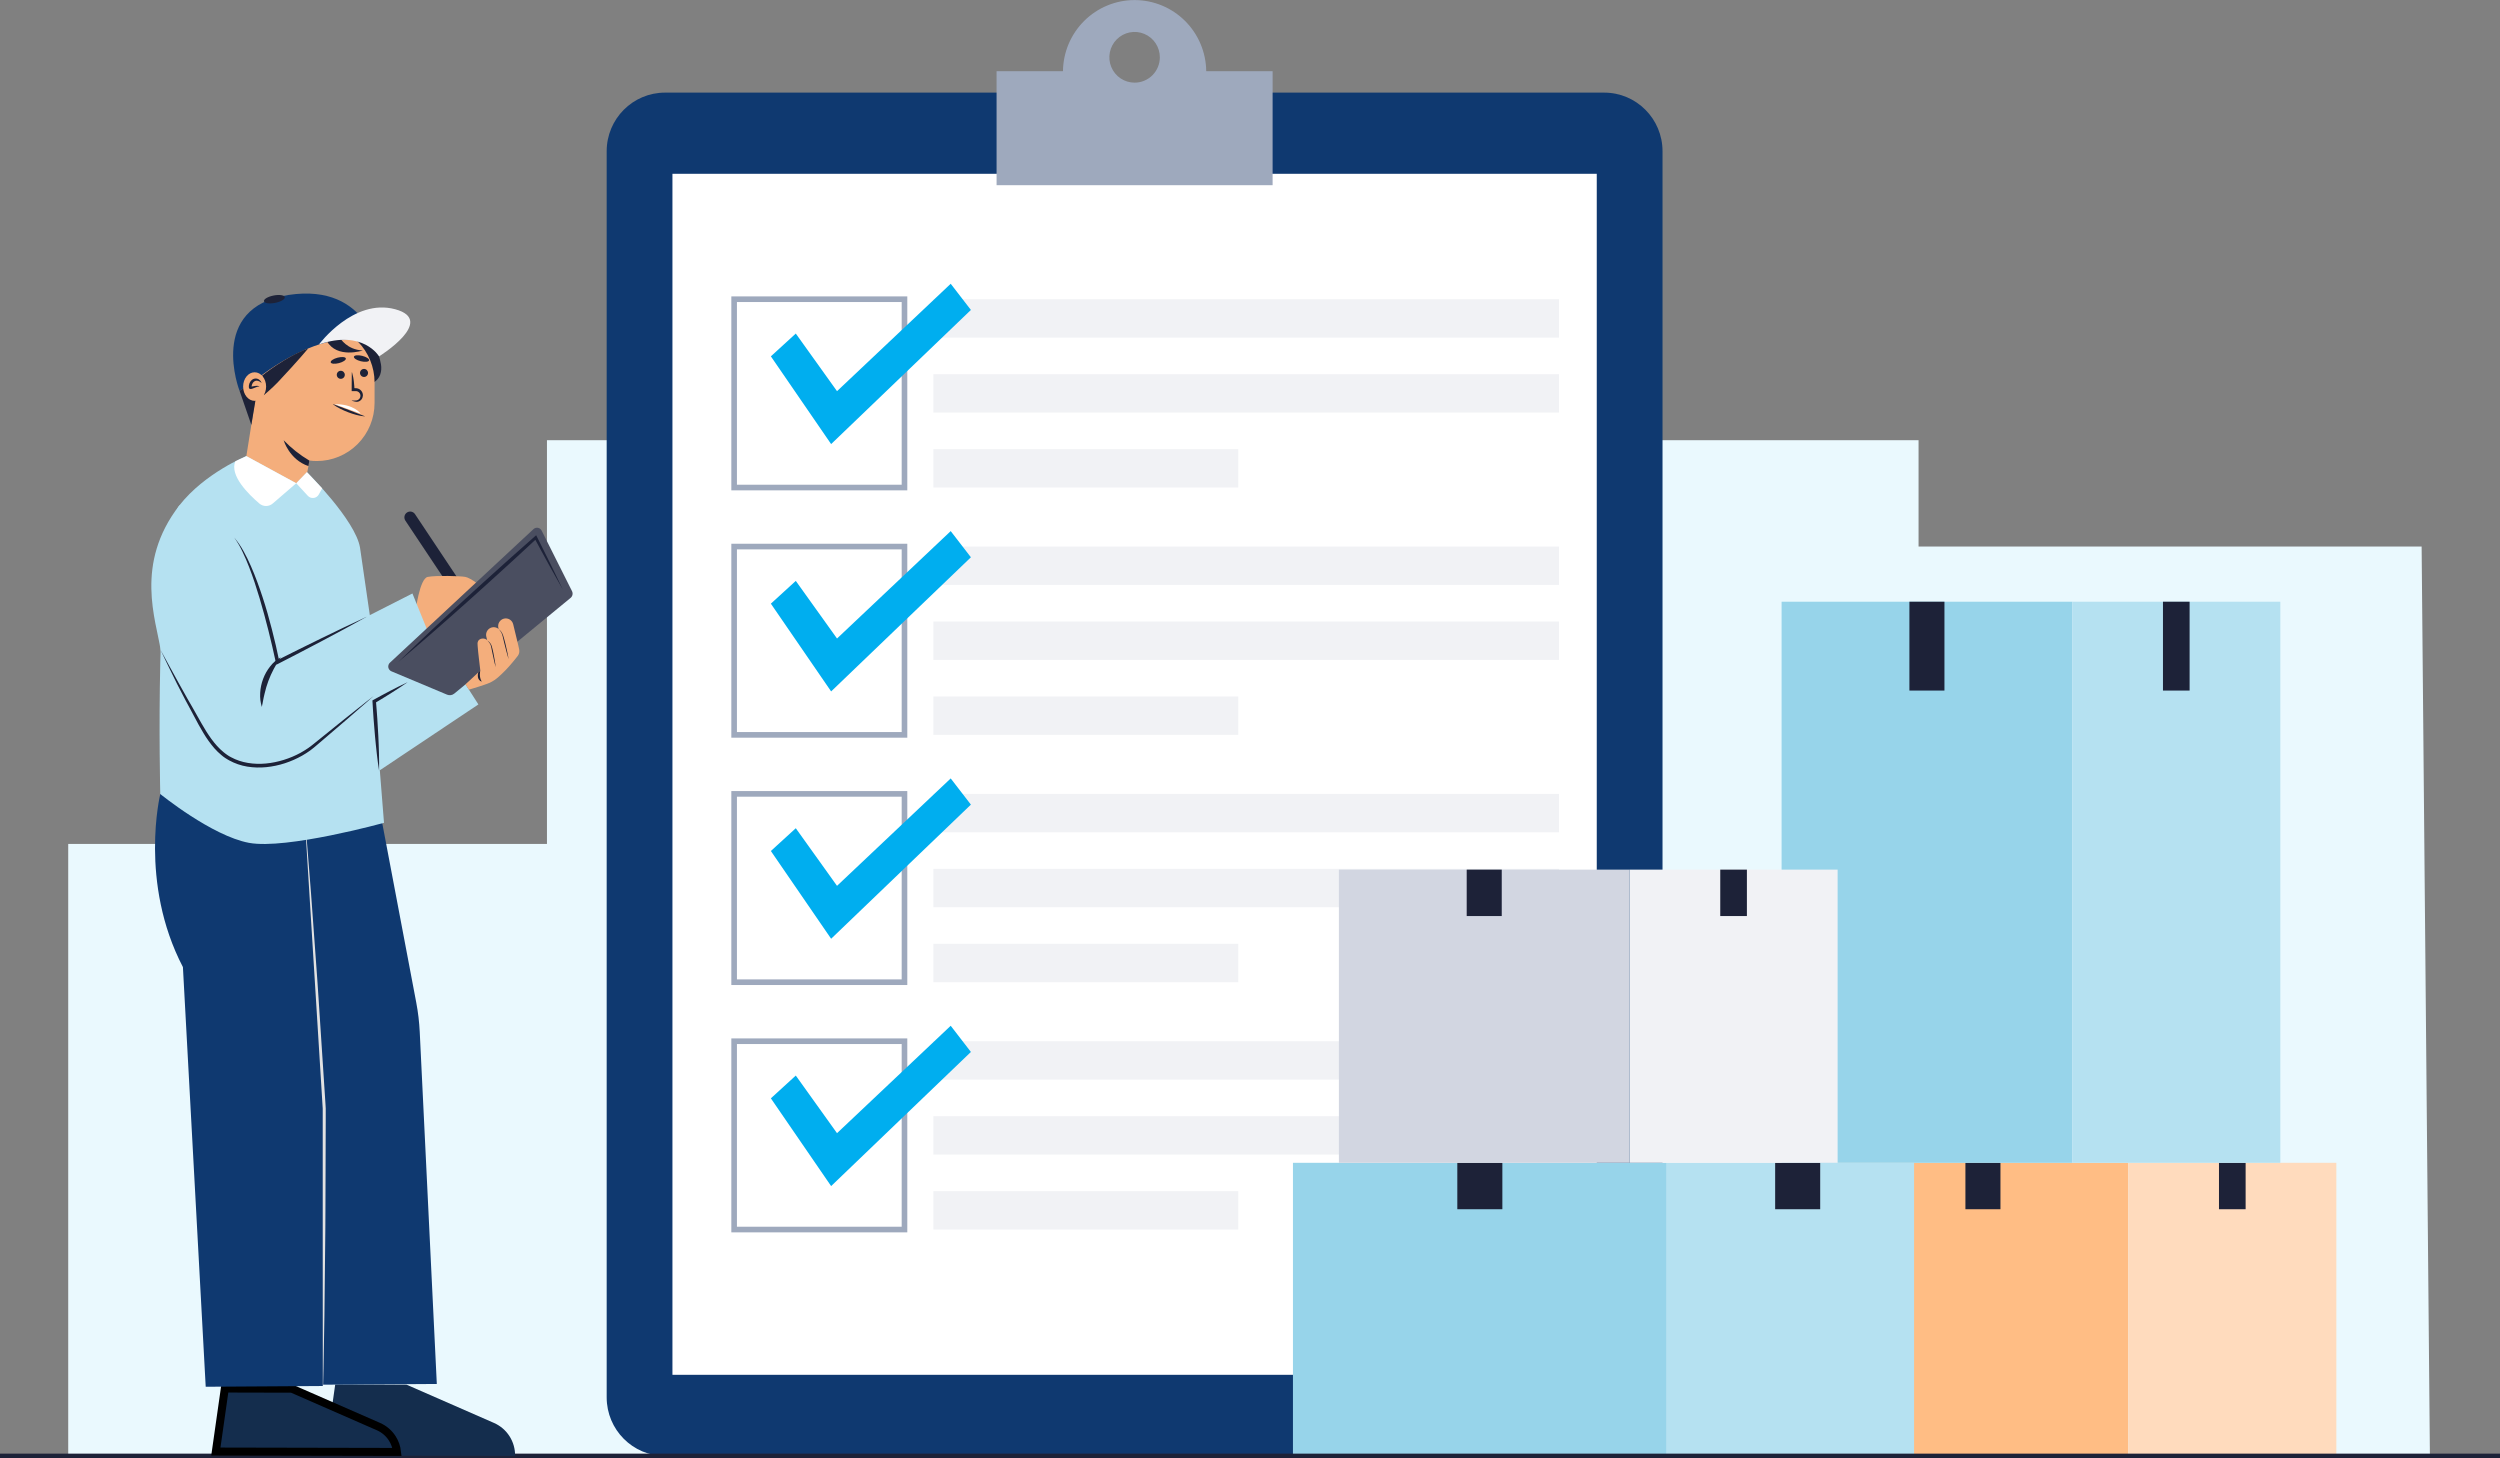 <svg width="312" height="182" viewBox="0 0 312 182" fill="none" xmlns="http://www.w3.org/2000/svg">
<rect x="0" y="0" width="312" height="182" fill="#808080" stroke="none"/>
<g clip-path="url(#clip0_8_575)">
<path d="M8.514 181.707V105.327H68.26V54.939H239.436V68.21H302.219L303.252 181.707H8.514Z" fill="#EAF9FE"/>
<path d="M200.199 11.559H82.996C78.974 11.559 75.713 14.834 75.713 18.875V174.39C75.713 178.431 78.974 181.707 82.996 181.707H200.199C204.222 181.707 207.483 178.431 207.483 174.39V18.875C207.483 14.834 204.222 11.559 200.199 11.559Z" fill="#0F3970"/>
<path d="M199.275 21.69H83.921V171.576H199.275V21.69Z" fill="white"/>
<path d="M150.538 8.887C150.511 6.523 149.558 4.265 147.884 2.603C146.21 0.941 143.952 0.009 141.598 0.009C139.245 0.009 136.986 0.941 135.312 2.603C133.639 4.265 132.685 6.523 132.658 8.887H124.373V23.117H158.822V8.887H150.538ZM141.598 10.315C140.975 10.315 140.365 10.129 139.847 9.782C139.329 9.434 138.925 8.94 138.687 8.361C138.448 7.783 138.386 7.147 138.508 6.533C138.629 5.919 138.929 5.355 139.37 4.912C139.81 4.47 140.372 4.168 140.983 4.046C141.594 3.924 142.228 3.987 142.803 4.226C143.379 4.466 143.871 4.871 144.217 5.392C144.563 5.912 144.748 6.524 144.748 7.15C144.748 7.989 144.416 8.794 143.825 9.388C143.235 9.982 142.433 10.315 141.598 10.315Z" fill="#9EA9BD"/>
<path d="M194.563 37.343H116.483V42.133H194.563V37.343Z" fill="#F1F2F5"/>
<path d="M194.563 46.699H116.483V51.489H194.563V46.699Z" fill="#F1F2F5"/>
<path d="M154.535 56.054H116.483V60.844H154.535V56.054Z" fill="#F1F2F5"/>
<path d="M113.231 61.196H91.27V36.991H113.231V61.196ZM91.97 60.493H112.53V37.694H91.97V60.493Z" fill="#9EA9BD"/>
<path d="M99.314 41.627L104.46 48.818L118.648 35.413L121.168 38.681L103.725 55.422L96.204 44.471L99.314 41.627Z" fill="#00AEEF"/>
<path d="M194.563 68.21H116.483V73.001H194.563V68.21Z" fill="#F1F2F5"/>
<path d="M194.563 77.565H116.483V82.356H194.563V77.565Z" fill="#F1F2F5"/>
<path d="M154.535 86.921H116.483V91.712H154.535V86.921Z" fill="#F1F2F5"/>
<path d="M113.231 92.064H91.27V67.859H113.231V92.064ZM91.97 91.36H112.53V68.562H91.97V91.36Z" fill="#9EA9BD"/>
<path d="M99.314 72.495L104.46 79.686L118.648 66.281L121.168 69.549L103.725 86.29L96.204 75.337L99.314 72.495Z" fill="#00AEEF"/>
<path d="M194.563 99.078H116.483V103.868H194.563V99.078Z" fill="#F1F2F5"/>
<path d="M194.563 108.433H116.483V113.223H194.563V108.433Z" fill="#F1F2F5"/>
<path d="M154.535 117.788H116.483V122.578H154.535V117.788Z" fill="#F1F2F5"/>
<path d="M113.231 122.931H91.27V98.725H113.231V122.931ZM91.97 122.228H112.53V99.428H91.97V122.228Z" fill="#9EA9BD"/>
<path d="M99.314 103.362L104.46 110.553L118.648 97.147L121.168 100.416L103.725 117.157L96.204 106.205L99.314 103.362Z" fill="#00AEEF"/>
<path d="M194.563 129.944H116.483V134.735H194.563V129.944Z" fill="#F1F2F5"/>
<path d="M194.563 139.301H116.483V144.091H194.563V139.301Z" fill="#F1F2F5"/>
<path d="M154.535 148.656H116.483V153.446H154.535V148.656Z" fill="#F1F2F5"/>
<path d="M113.231 153.798H91.27V129.593H113.231V153.798ZM91.97 153.095H112.53V130.296H91.97V153.095Z" fill="#9EA9BD"/>
<path d="M99.314 134.23L104.46 141.42L118.648 128.015L121.168 131.284L103.725 148.025L96.204 137.072L99.314 134.23Z" fill="#00AEEF"/>
<path d="M265.606 145.118H229.335V181.707H265.606V145.118Z" fill="#FFBD84"/>
<path d="M249.657 145.118H245.284V150.912H249.657V145.118Z" fill="#1D2238"/>
<path d="M291.575 145.118H265.605V181.707H291.575V145.118Z" fill="#FFDBBD"/>
<path d="M280.254 145.118H276.929V150.912H280.254V145.118Z" fill="#1D2238"/>
<path d="M258.615 75.094H222.344V145.119H258.615V75.094Z" fill="#97D4EA"/>
<path d="M242.667 75.094H238.294V86.182H242.667V75.094Z" fill="#1D2238"/>
<path d="M284.585 75.094H258.616V145.119H284.585V75.094Z" fill="#B5E1F1"/>
<path d="M273.263 75.094H269.938V86.182H273.263V75.094Z" fill="#1D2238"/>
<path d="M208.009 145.118H161.36V181.707H208.009V145.118Z" fill="#97D4EA"/>
<path d="M187.495 145.118H181.873V150.912H187.495V145.118Z" fill="#1D2238"/>
<path d="M238.877 145.118H208.009V181.707H238.877V145.118Z" fill="#B5E1F1"/>
<path d="M227.161 145.118H221.539V150.912H227.161V145.118Z" fill="#1D2238"/>
<path d="M203.365 108.529H167.094V145.118H203.365V108.529Z" fill="#D2D6E1"/>
<path d="M187.417 108.529H183.044V114.323H187.417V108.529Z" fill="#1D2238"/>
<path d="M229.335 108.529H203.366V145.118H229.335V108.529Z" fill="#F1F2F5"/>
<path d="M218.013 108.529H214.688V114.323H218.013V108.529Z" fill="#1D2238"/>
<path d="M312 181.414H0V182H312V181.414Z" fill="#1D2238"/>
<path d="M58.21 73.797L57.006 74.606L50.588 64.972C50.535 64.892 50.499 64.803 50.48 64.71C50.462 64.616 50.462 64.52 50.48 64.426C50.499 64.332 50.535 64.243 50.588 64.164C50.641 64.085 50.709 64.017 50.788 63.964C50.947 63.856 51.143 63.817 51.331 63.854C51.52 63.892 51.685 64.003 51.792 64.163L58.21 73.797Z" fill="#1D2238"/>
<path d="M51.857 76.334C51.857 76.334 52.353 72.195 53.383 71.997C54.413 71.799 57.467 71.88 58.075 71.997C58.683 72.115 60.363 73.186 60.706 74.258L54.184 80.62L51.857 76.334Z" fill="#F4AE7C"/>
<path d="M45.842 41.568C46.696 42.713 47.277 44.038 47.541 45.443C47.701 46.347 47.434 47.265 46.642 47.72L42.217 41.568H45.842Z" fill="#1D2238"/>
<path d="M39.544 40.482C37.729 40.482 35.981 41.17 34.649 42.409C33.318 43.648 32.501 45.345 32.361 47.163L32.303 47.154L30.745 56.919C30.581 57.951 30.831 59.007 31.441 59.854C32.051 60.7 32.971 61.269 33.999 61.435C36.139 61.78 37.781 62.391 38.495 58.166L38.605 57.473C38.915 57.515 39.227 57.536 39.539 57.537C41.45 57.537 43.282 56.774 44.634 55.417C45.985 54.06 46.744 52.219 46.745 50.3V47.72C46.745 45.801 45.986 43.961 44.636 42.603C43.285 41.246 41.454 40.483 39.544 40.482Z" fill="#F4AE7C"/>
<path d="M43.939 46.489C43.995 46.676 44.041 46.865 44.076 47.057C44.097 47.152 44.109 47.247 44.124 47.342C44.139 47.437 44.154 47.531 44.163 47.626C44.186 47.816 44.207 48.006 44.216 48.194L44.235 48.479L44.242 48.764L43.922 48.443C44.038 48.443 44.162 48.435 44.282 48.443C44.344 48.443 44.392 48.443 44.496 48.452C44.587 48.464 44.675 48.488 44.76 48.524C44.925 48.597 45.064 48.719 45.158 48.873C45.253 49.027 45.299 49.207 45.289 49.388C45.275 49.559 45.212 49.721 45.106 49.856C45.003 49.984 44.864 50.076 44.707 50.121C44.631 50.143 44.552 50.151 44.474 50.146C44.408 50.141 44.342 50.13 44.278 50.114C44.161 50.087 44.037 50.057 43.917 50.02C43.915 50.019 43.913 50.018 43.911 50.016C43.909 50.015 43.908 50.013 43.907 50.011C43.906 50.009 43.905 50.006 43.905 50.004C43.904 50.002 43.905 49.999 43.906 49.997C43.907 49.994 43.909 49.99 43.912 49.988C43.915 49.986 43.918 49.985 43.922 49.984H44.282C44.342 49.984 44.399 49.984 44.46 49.978C44.517 49.971 44.573 49.956 44.627 49.934C44.733 49.889 44.824 49.814 44.888 49.718C44.952 49.622 44.986 49.509 44.986 49.393C44.986 49.277 44.952 49.164 44.888 49.068C44.824 48.972 44.733 48.897 44.627 48.852C44.574 48.831 44.519 48.817 44.462 48.81C44.407 48.81 44.345 48.81 44.286 48.81H43.887V48.762C43.887 48.003 43.887 47.245 43.903 46.487C43.904 46.482 43.906 46.477 43.909 46.474C43.913 46.471 43.917 46.469 43.922 46.469C43.926 46.469 43.929 46.47 43.932 46.473C43.935 46.475 43.937 46.478 43.938 46.482L43.939 46.489Z" fill="#1D2238"/>
<path d="M45.431 47.046C45.707 47.046 45.931 46.821 45.931 46.543C45.931 46.265 45.707 46.04 45.431 46.04C45.154 46.04 44.93 46.265 44.93 46.543C44.93 46.821 45.154 47.046 45.431 47.046Z" fill="#1D2238"/>
<path d="M45.014 51.625C45.014 51.625 44.184 50.411 41.768 50.444L45.014 51.625Z" fill="white"/>
<path d="M44.169 44.516C44.124 44.703 44.511 44.958 45.034 45.085C45.557 45.211 46.017 45.163 46.063 44.976C46.108 44.788 45.721 44.534 45.197 44.407C44.673 44.281 44.214 44.329 44.169 44.516Z" fill="#1D2238"/>
<path d="M42.531 47.279C42.807 47.279 43.032 47.054 43.032 46.776C43.032 46.498 42.807 46.273 42.531 46.273C42.254 46.273 42.03 46.498 42.03 46.776C42.03 47.054 42.254 47.279 42.531 47.279Z" fill="#1D2238"/>
<path d="M41.273 45.224C41.321 45.411 41.782 45.452 42.303 45.317C42.825 45.182 43.208 44.921 43.16 44.731C43.112 44.541 42.651 44.503 42.13 44.638C41.608 44.773 41.225 45.038 41.273 45.224Z" fill="#1D2238"/>
<path d="M45.501 51.965C45.143 51.934 44.79 51.869 44.444 51.772C44.272 51.731 44.106 51.672 43.936 51.622C43.765 51.572 43.604 51.505 43.439 51.446C43.273 51.388 43.111 51.315 42.95 51.244C42.789 51.174 42.628 51.1 42.471 51.016C42.149 50.858 41.842 50.671 41.554 50.457C41.551 50.454 41.55 50.45 41.55 50.446C41.55 50.442 41.551 50.438 41.554 50.436C41.557 50.434 41.56 50.433 41.563 50.433C41.566 50.433 41.569 50.434 41.572 50.436L43.55 51.176L45.509 51.938C45.512 51.94 45.515 51.943 45.516 51.946C45.518 51.95 45.518 51.953 45.517 51.957C45.516 51.96 45.514 51.963 45.511 51.964C45.508 51.966 45.505 51.966 45.502 51.965H45.501Z" fill="#1D2238"/>
<path d="M31.324 47.89C31.324 47.89 37.601 42.335 43.676 42.336C43.676 42.336 46.33 42.219 47.31 44.476C47.31 44.476 46.144 35.256 35.992 36.812C25.84 38.367 29.893 48.768 29.893 48.768L31.324 47.89Z" fill="#0F3970"/>
<path d="M38.474 43.472C38.474 43.472 37.238 44.979 34.657 47.72C34.019 48.397 32.912 49.334 32.912 49.334C32.912 49.334 33.179 47.917 32.703 46.882C32.702 46.886 35.59 44.542 38.474 43.472Z" fill="#1D2238"/>
<path d="M42.461 42.198C42.461 42.198 43.255 43.642 45.28 43.742C45.28 43.742 42.044 44.809 40.783 42.551L42.461 42.198Z" fill="#1D2238"/>
<path d="M31.844 50.197L31.367 53.027L29.898 48.771L32.361 47.168L31.844 50.197Z" fill="#1D2238"/>
<path d="M31.777 50.026C32.569 50.026 33.211 49.228 33.211 48.244C33.211 47.259 32.569 46.461 31.777 46.461C30.985 46.461 30.343 47.259 30.343 48.244C30.343 49.228 30.985 50.026 31.777 50.026Z" fill="#F4AE7C"/>
<path d="M32.597 47.756C32.485 47.655 32.353 47.58 32.21 47.533C32.152 47.514 32.091 47.505 32.03 47.506C31.977 47.505 31.923 47.514 31.872 47.531C31.776 47.57 31.689 47.629 31.618 47.705C31.547 47.782 31.493 47.872 31.461 47.972C31.439 48.025 31.422 48.081 31.41 48.137C31.41 48.166 31.399 48.196 31.395 48.225V48.269V48.301C31.395 48.312 31.395 48.308 31.395 48.313C31.392 48.306 31.387 48.298 31.382 48.292C31.361 48.261 31.329 48.24 31.293 48.233C31.251 48.233 31.317 48.252 31.377 48.244C31.505 48.228 31.667 48.193 31.832 48.169C32.004 48.134 32.183 48.141 32.352 48.19C32.356 48.192 32.36 48.195 32.362 48.199C32.364 48.204 32.364 48.209 32.363 48.213C32.362 48.217 32.36 48.219 32.357 48.221C32.354 48.224 32.351 48.225 32.347 48.225C32.191 48.241 32.039 48.284 31.897 48.35C31.75 48.408 31.604 48.475 31.448 48.52C31.367 48.55 31.28 48.556 31.196 48.54C31.173 48.533 31.151 48.522 31.133 48.507C31.114 48.492 31.099 48.473 31.087 48.452C31.066 48.413 31.054 48.368 31.053 48.323C31.046 48.158 31.072 47.993 31.132 47.839C31.189 47.684 31.284 47.545 31.408 47.435C31.532 47.322 31.69 47.254 31.856 47.24C32.022 47.227 32.187 47.272 32.323 47.367C32.457 47.462 32.564 47.59 32.635 47.738C32.636 47.74 32.636 47.743 32.637 47.745C32.637 47.748 32.636 47.75 32.636 47.752C32.635 47.754 32.634 47.756 32.632 47.758C32.63 47.76 32.629 47.761 32.626 47.762C32.624 47.764 32.62 47.765 32.617 47.765C32.614 47.765 32.61 47.764 32.608 47.762L32.597 47.756Z" fill="#1D2238"/>
<path d="M39.809 42.986C39.809 42.986 44.113 37.191 49.316 38.593C54.52 39.995 47.31 44.476 47.31 44.476C47.31 44.476 45.306 41.083 39.809 42.986Z" fill="#F1F2F5"/>
<path d="M35.541 37.088C35.59 37.343 35.048 37.661 34.33 37.801C33.612 37.94 32.992 37.847 32.943 37.592C32.894 37.338 33.435 37.018 34.153 36.879C34.87 36.739 35.492 36.833 35.541 37.088Z" fill="#1D2238"/>
<path d="M38.605 57.478C37.427 56.781 36.348 55.927 35.398 54.94C35.398 54.94 36.09 57.355 38.495 58.171L38.605 57.478Z" fill="#1D2238"/>
<path d="M50.743 172.809L61.648 177.582C62.444 177.93 63.119 178.508 63.588 179.242C64.057 179.976 64.298 180.833 64.282 181.705L40.573 181.653L41.834 172.787L50.743 172.809Z" fill="#142D4D"/>
<path d="M28.058 173.288L36.428 173.309L47.237 178.04C47.942 178.349 48.54 178.86 48.956 179.511C49.283 180.023 49.485 180.603 49.55 181.203L26.938 181.154L28.058 173.288Z" fill="#142D4D" stroke="black"/>
<path d="M54.514 172.719L52.384 128.797C52.325 127.563 52.179 126.334 51.949 125.121L47.425 101.25L20.003 99.096C20.003 99.096 17.31 110.1 22.828 120.693L25.672 173.068L40.307 172.974V172.81L54.514 172.719Z" fill="#0F3970"/>
<path d="M38.104 102.688L38.29 104.879L38.464 107.071L38.814 111.456L39.453 120.231L39.611 122.425L39.757 124.619L40.044 129.008L40.62 137.787L40.651 138.336C40.661 138.519 40.651 138.703 40.651 138.886V139.985L40.643 142.185L40.629 146.583L40.614 150.982L40.603 153.181L40.581 155.381L40.488 164.178L40.413 168.576L40.376 170.775L40.325 172.974H40.286L40.276 155.392V146.601V142.203V138.901C40.276 138.718 40.276 138.534 40.276 138.351L40.241 137.802L38.065 102.69L38.104 102.688Z" fill="#E2E2E2"/>
<path d="M59.703 87.912L55.943 82.036L47.259 84.395L44.992 68.767C44.97 68.598 44.949 68.458 44.93 68.345C44.362 64.907 38.307 58.927 38.307 58.927L36.969 60.31L30.745 56.924C30.745 56.924 25.571 59.012 22.394 63.062C19.216 67.112 20.002 99.093 20.002 99.093C20.002 99.093 26.428 104.323 31.077 105.188C35.726 106.053 47.924 102.688 47.924 102.688C47.924 102.688 47.713 100.004 47.401 96.131L59.703 87.912Z" fill="#B5E1F1"/>
<path d="M36.969 60.31L34.038 62.837C33.807 63.037 33.512 63.148 33.207 63.149C32.902 63.151 32.606 63.043 32.373 62.845C31.021 61.693 28.618 59.329 29.373 57.571L30.745 56.924L36.969 60.31Z" fill="white"/>
<path d="M36.969 60.31L38.418 61.878C38.509 61.977 38.622 62.053 38.748 62.099C38.874 62.146 39.009 62.162 39.142 62.146C39.276 62.13 39.403 62.082 39.515 62.007C39.626 61.932 39.719 61.832 39.784 61.714L40.209 60.951L38.307 58.927L36.969 60.31Z" fill="white"/>
<path d="M29.23 67.084L34.64 82.622L51.471 74.065L54.135 80.629L39.156 93.069C37.732 94.253 35.981 94.97 34.139 95.124C32.603 95.254 31.059 94.987 29.655 94.349C28.25 93.711 27.032 92.723 26.114 91.479C23.578 88.041 20.366 83.33 20.046 81.123C19.501 77.427 16.724 70.385 22.395 63.062L29.23 67.084Z" fill="#B5E1F1"/>
<path d="M45.798 76.952C44.887 77.46 43.974 77.962 43.058 78.459C42.141 78.956 41.219 79.444 40.298 79.934C39.378 80.424 38.454 80.909 37.527 81.388C36.601 81.866 35.676 82.351 34.748 82.825L34.484 82.958L34.423 82.666C34.284 81.996 34.132 81.322 33.974 80.653C33.816 79.983 33.653 79.313 33.49 78.652C33.149 77.318 32.797 75.988 32.4 74.666C32.003 73.346 31.583 72.041 31.085 70.759C30.835 70.119 30.571 69.484 30.268 68.867C29.976 68.243 29.63 67.648 29.233 67.086C29.677 67.617 30.068 68.19 30.4 68.797C30.735 69.403 31.043 70.026 31.318 70.66C31.877 71.928 32.347 73.239 32.778 74.548C33.209 75.857 33.587 77.195 33.93 78.534C34.273 79.872 34.591 81.218 34.863 82.577L34.54 82.419C35.473 81.95 36.407 81.481 37.34 81.021C38.274 80.56 39.208 80.101 40.148 79.64C41.089 79.179 42.024 78.729 42.967 78.281C43.91 77.834 44.851 77.388 45.798 76.952Z" fill="#1D2238"/>
<path d="M20.045 81.125L20.605 82.145L21.16 83.167C21.53 83.849 21.903 84.529 22.281 85.207C22.655 85.885 23.031 86.563 23.415 87.234L23.998 88.243C24.192 88.58 24.383 88.918 24.571 89.258C25.33 90.607 26.072 91.972 27.091 93.098C27.344 93.376 27.617 93.636 27.907 93.875C28.049 93.999 28.203 94.102 28.353 94.212C28.504 94.323 28.667 94.415 28.833 94.501C29.493 94.856 30.207 95.097 30.947 95.213C32.429 95.463 33.974 95.282 35.419 94.832C36.144 94.607 36.846 94.311 37.513 93.946C37.846 93.762 38.168 93.562 38.481 93.347C38.792 93.13 39.085 92.892 39.389 92.644C40.59 91.666 41.795 90.694 43.006 89.728L44.826 88.284L45.736 87.561L46.652 86.846L45.781 87.615L44.896 88.381L43.146 89.905C41.973 90.915 40.797 91.922 39.617 92.926C39.325 93.176 39.023 93.434 38.703 93.667C38.383 93.896 38.051 94.109 37.708 94.304C37.022 94.691 36.298 95.01 35.549 95.254C34.798 95.498 34.023 95.661 33.238 95.741C32.448 95.822 31.651 95.799 30.867 95.675C30.076 95.546 29.313 95.284 28.61 94.9C28.433 94.808 28.266 94.695 28.096 94.589C27.927 94.482 27.769 94.354 27.618 94.224C27.311 93.97 27.024 93.692 26.76 93.393C26.246 92.796 25.786 92.154 25.384 91.475C24.971 90.807 24.61 90.118 24.248 89.436C24.068 89.092 23.886 88.751 23.702 88.412C23.515 88.071 23.33 87.73 23.149 87.387C22.786 86.7 22.43 86.01 22.079 85.317C21.728 84.624 21.385 83.926 21.051 83.223L20.543 82.175L20.045 81.125Z" fill="#1D2238"/>
<path d="M32.673 88.228C32.632 88.088 32.599 87.946 32.568 87.802C32.533 87.658 32.508 87.513 32.494 87.366C32.462 87.071 32.454 86.775 32.471 86.48C32.501 85.883 32.624 85.295 32.834 84.737C33.041 84.176 33.335 83.652 33.705 83.183C34.063 82.71 34.517 82.319 35.037 82.035C34.72 82.503 34.428 82.988 34.164 83.488C33.651 84.456 33.268 85.488 33.023 86.557C32.946 86.825 32.906 87.101 32.844 87.377C32.783 87.654 32.751 87.939 32.673 88.228Z" fill="#1D2238"/>
<path d="M55.796 86.694L48.848 83.779C48.749 83.737 48.661 83.671 48.594 83.586C48.526 83.502 48.481 83.401 48.462 83.295C48.443 83.188 48.452 83.078 48.486 82.975C48.52 82.872 48.58 82.78 48.659 82.706L66.581 66.031C66.654 65.963 66.742 65.913 66.838 65.885C66.934 65.857 67.035 65.852 67.133 65.87C67.231 65.887 67.324 65.928 67.404 65.988C67.484 66.048 67.55 66.126 67.595 66.215L71.387 73.775C71.457 73.914 71.478 74.074 71.446 74.227C71.414 74.38 71.33 74.518 71.21 74.617L56.689 86.564C56.566 86.665 56.418 86.731 56.26 86.754C56.103 86.776 55.943 86.756 55.796 86.694Z" fill="#4A4E60"/>
<path d="M47.31 96.192C47.194 95.475 47.104 94.757 47.022 94.038C46.979 93.679 46.941 93.319 46.906 92.959C46.87 92.599 46.832 92.24 46.8 91.879C46.733 91.159 46.678 90.438 46.623 89.717C46.593 89.357 46.575 88.995 46.551 88.635C46.526 88.275 46.502 87.913 46.485 87.552L46.48 87.41L46.596 87.348C46.946 87.156 47.296 86.959 47.654 86.77C48.011 86.582 48.362 86.389 48.719 86.205C49.076 86.021 49.433 85.836 49.794 85.657C50.154 85.477 50.515 85.305 50.881 85.132C50.55 85.366 50.217 85.592 49.88 85.809C49.545 86.031 49.206 86.248 48.866 86.463C48.526 86.679 48.184 86.889 47.843 87.101C47.501 87.313 47.155 87.517 46.812 87.726L46.921 87.522C46.955 87.882 46.979 88.243 47.008 88.602C47.037 88.962 47.067 89.323 47.088 89.684C47.134 90.406 47.181 91.127 47.215 91.85C47.235 92.211 47.249 92.573 47.261 92.933C47.274 93.294 47.289 93.657 47.296 94.019C47.313 94.742 47.322 95.466 47.31 96.192Z" fill="#1D2238"/>
<path d="M64.79 81.036C64.764 80.857 64.713 80.676 64.674 80.503C64.584 80.142 64.499 79.779 64.411 79.417C64.288 78.915 64.167 78.412 64.046 77.907C64.017 77.785 63.963 77.67 63.89 77.569C63.816 77.468 63.723 77.382 63.616 77.316C63.509 77.251 63.391 77.207 63.267 77.188C63.144 77.169 63.018 77.174 62.896 77.204C62.775 77.233 62.66 77.287 62.559 77.361C62.458 77.435 62.373 77.528 62.308 77.635C62.242 77.743 62.199 77.862 62.18 77.986C62.161 78.11 62.166 78.237 62.195 78.359L62.23 78.503C62.078 78.372 61.888 78.293 61.687 78.277C61.487 78.261 61.287 78.31 61.116 78.416C60.945 78.522 60.812 78.679 60.736 78.866C60.66 79.053 60.644 79.259 60.692 79.455L60.809 79.931C60.785 79.882 60.746 79.841 60.699 79.813C60.394 79.604 59.883 79.654 59.679 79.988C59.563 80.19 59.597 80.421 59.613 80.643C59.688 81.657 59.834 82.671 59.943 83.682L58.096 85.408L58.519 86.07C58.9 85.938 59.254 85.863 59.635 85.729C60.143 85.553 60.663 85.412 61.152 85.192C61.534 85.01 61.888 84.773 62.202 84.489C62.82 83.945 63.393 83.353 63.918 82.718C64.162 82.431 64.402 82.139 64.629 81.838C64.711 81.723 64.767 81.592 64.795 81.454C64.822 81.316 64.821 81.174 64.79 81.036Z" fill="#F4AE7C"/>
<path d="M59.942 83.68C59.942 83.68 59.736 84.48 60.125 85.068C60.125 85.068 59.439 84.909 59.679 83.927L59.942 83.68Z" fill="#1D2238"/>
<path d="M62.23 78.503C62.498 78.713 62.696 78.999 62.799 79.323C62.901 79.645 62.982 79.969 63.065 80.295C63.148 80.621 63.22 80.947 63.288 81.275L63.388 81.767C63.417 81.933 63.45 82.097 63.475 82.263C63.424 82.103 63.381 81.941 63.332 81.78L63.2 81.296C63.112 80.973 63.032 80.648 62.95 80.323L62.717 79.349C62.679 79.19 62.616 79.037 62.533 78.896C62.448 78.753 62.347 78.621 62.23 78.503Z" fill="#1D2238"/>
<path d="M60.808 79.933C61.073 80.087 61.272 80.334 61.367 80.626C61.452 80.914 61.513 81.205 61.576 81.496C61.639 81.786 61.692 82.082 61.738 82.372L61.808 82.813C61.827 82.961 61.849 83.108 61.864 83.256C61.823 83.113 61.789 82.969 61.747 82.825L61.647 82.39C61.578 82.1 61.519 81.81 61.458 81.519C61.397 81.228 61.341 80.933 61.278 80.649C61.247 80.508 61.186 80.375 61.1 80.26C61.016 80.139 60.918 80.029 60.808 79.933Z" fill="#1D2238"/>
<path d="M49.694 82.622C50.383 81.945 51.083 81.281 51.78 80.613C52.476 79.945 53.18 79.284 53.88 78.62L55.999 76.647L58.128 74.688C59.553 73.387 60.978 72.085 62.415 70.798L63.491 69.83L64.571 68.869C65.291 68.227 66.013 67.588 66.739 66.951L66.914 66.798L67.016 67.001L67.833 68.642L68.649 70.283L69.451 71.931C69.72 72.478 69.985 73.029 70.246 73.584C69.942 73.053 69.642 72.521 69.345 71.987L68.453 70.386L67.572 68.779L66.701 67.165L66.977 67.215C66.272 67.874 65.565 68.529 64.854 69.182L63.789 70.162L62.719 71.136C61.296 72.439 59.862 73.729 58.424 75.018L56.262 76.942L54.088 78.851C53.36 79.484 52.634 80.121 51.899 80.745C51.164 81.37 50.435 82.003 49.694 82.622Z" fill="#1D2238"/>
</g>
<defs>
<clipPath id="clip0_8_575">
<rect width="312" height="182" fill="white"/>
</clipPath>
</defs>
</svg>
